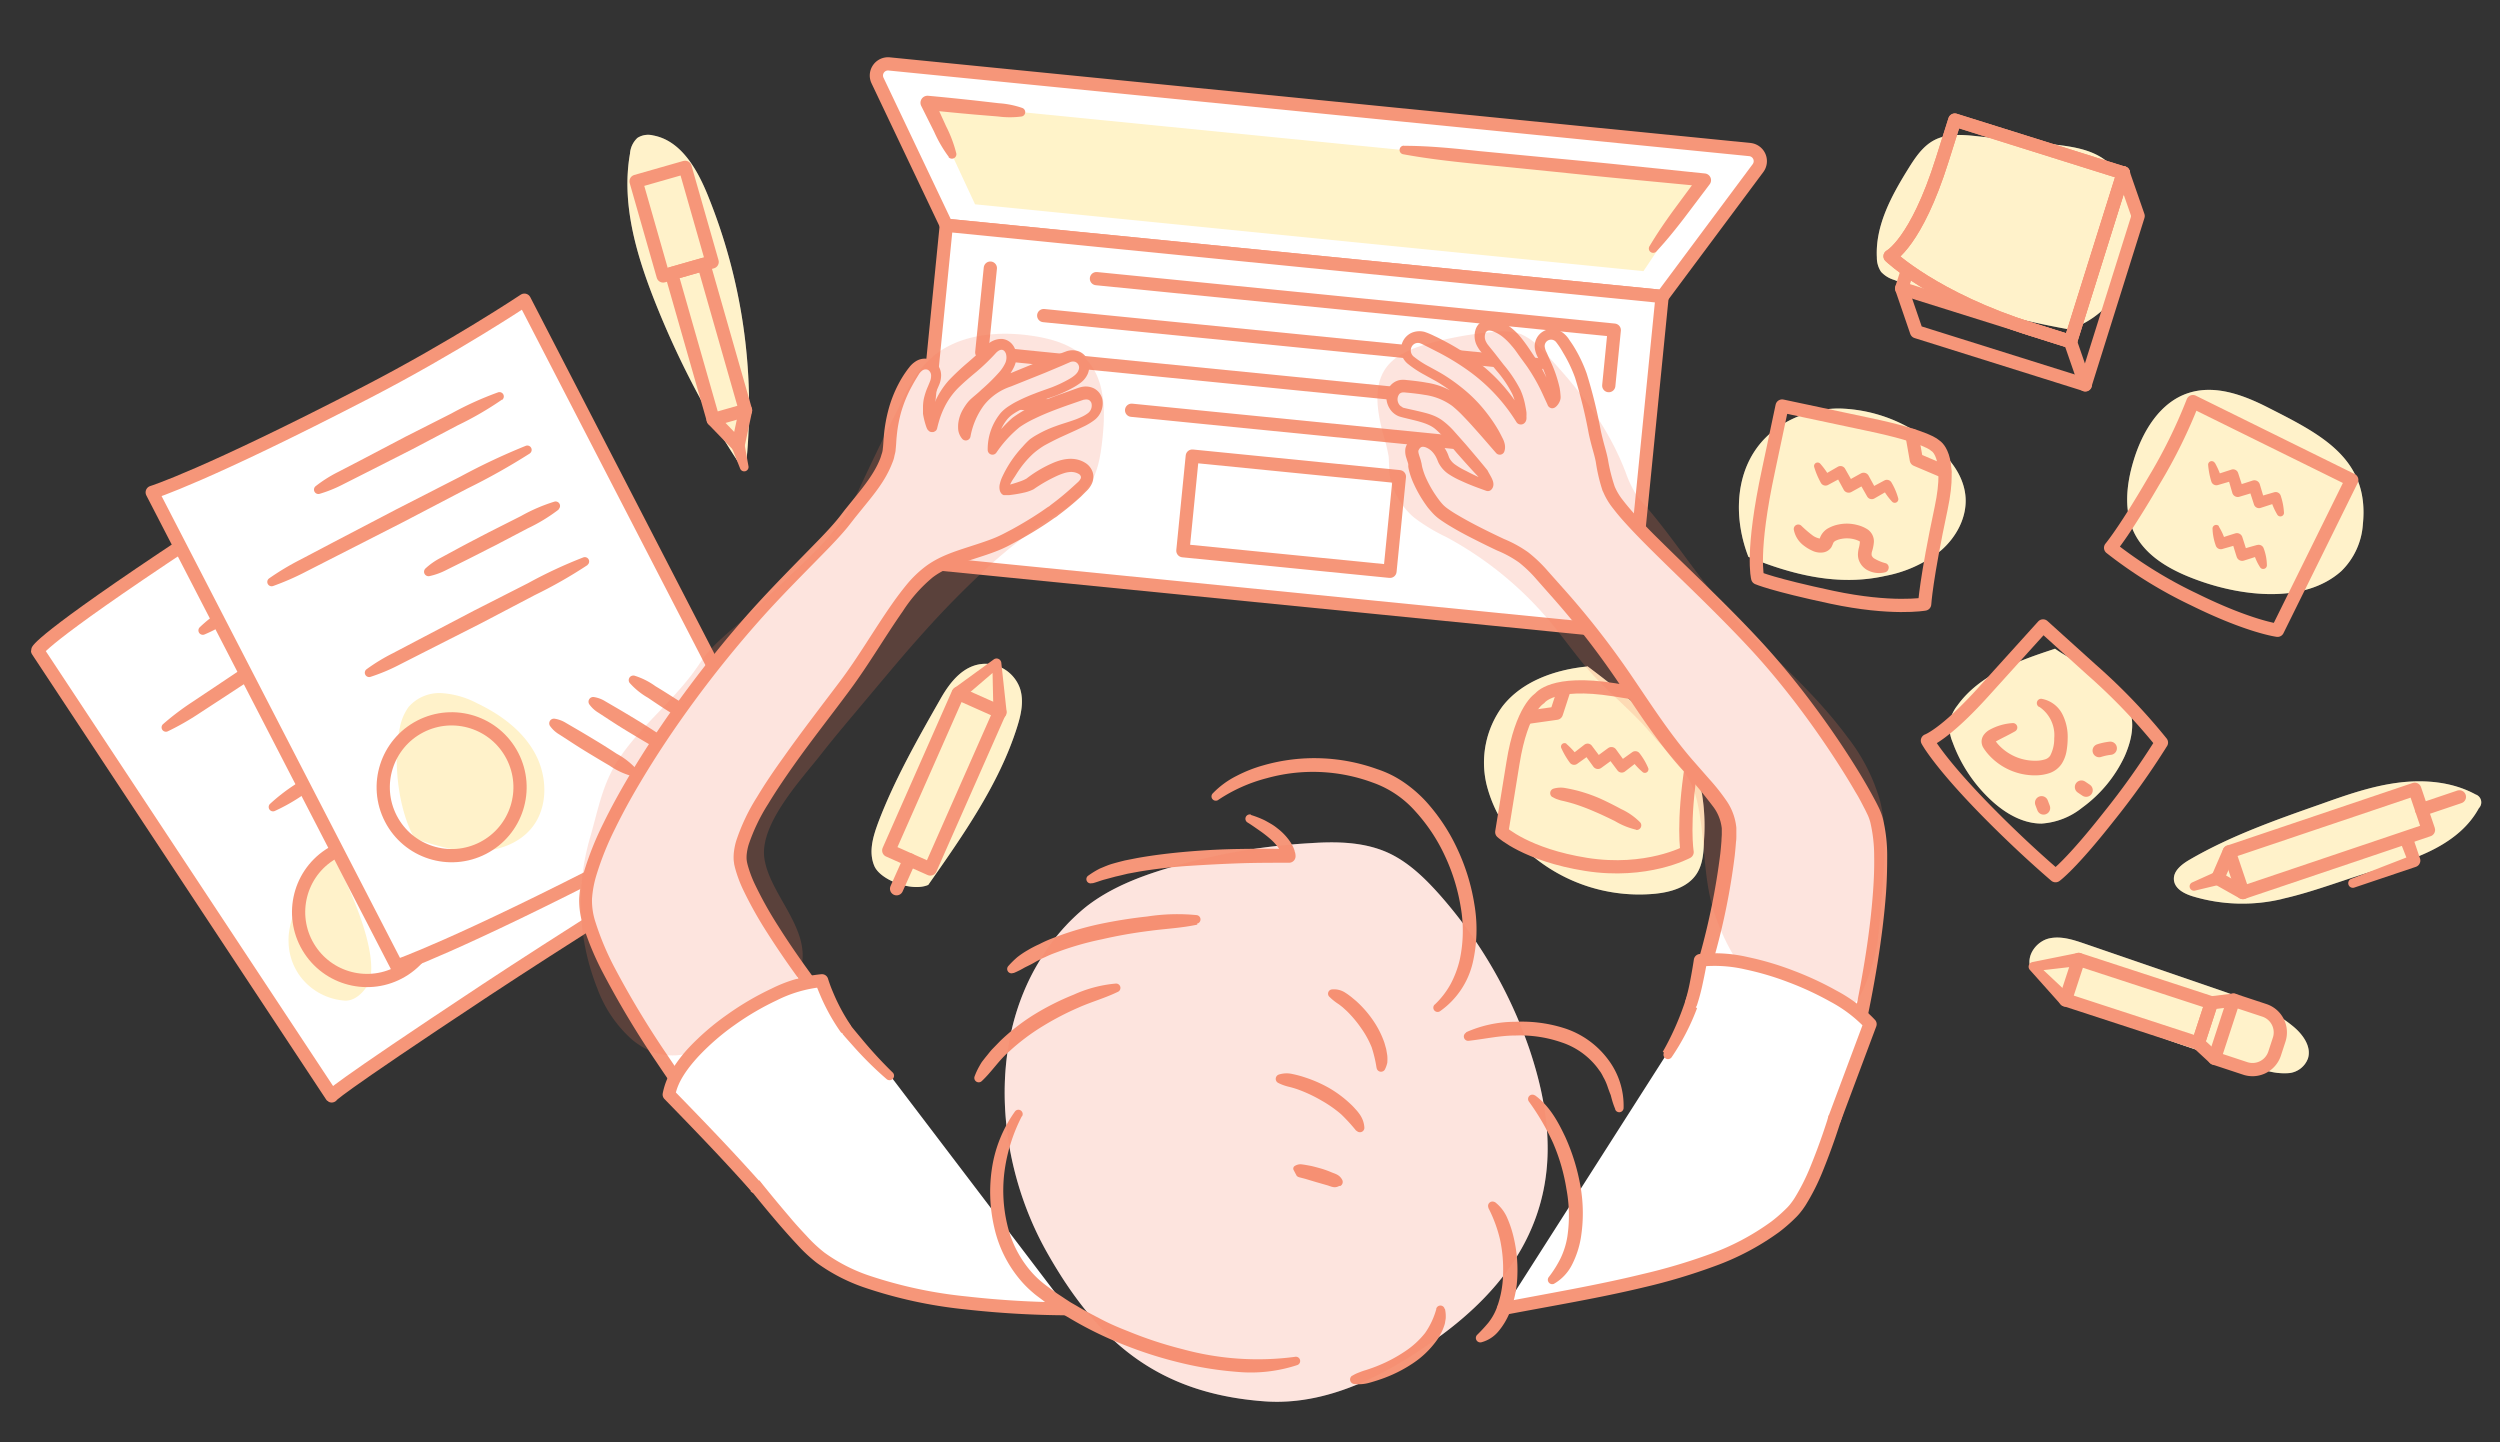 <svg xmlns="http://www.w3.org/2000/svg" viewBox="0 0 472.21 272.38"><rect x="0" y="0" width="472.21" height="272.38" fill="#333333" stroke="none"/><defs><style>.cls-1,.cls-2{fill:#fff;}.cls-2,.cls-6{stroke:#f69679;stroke-linecap:round;stroke-linejoin:round;stroke-width:2.5px;}.cls-3,.cls-7{opacity:0.3;}.cls-4,.cls-7{fill:#ffd54c;}.cls-5{fill:#f69679;}.cls-6{fill:none;}.cls-8{opacity:0.2;}.cls-9{fill:#f47a5c;}</style></defs><title>icons3-illus</title><g id="Layer_1" data-name="Layer 1"><path class="cls-1" d="M238.84,264.69c11.62.85,23-4.74,33.74-12.74,10.92-8.15,18.65-18.51,19.64-32.09.54-7.37-1-14.78-3.36-21.77a86.09,86.09,0,0,0-17-29.16c-2.87-3.22-6.08-6.3-10-8-4.41-1.9-9.39-2-14.19-1.68A117.27,117.27,0,0,0,221,163.85c-5.62,1.66-11.22,3.8-15.84,7.41a37.92,37.92,0,0,0-8.59,9.87c-10.18,16.27-8.24,38.74,1.2,55.45S218.59,263.21,238.84,264.69Z"/><path class="cls-1" d="M391,62.25c9.24-3.51,11.9-10.87,11.63-20.75-.12-4.25-1.57-8.73-5-11.27-2.86-2.14-6.61-2.59-10.16-3l-13.92-1.49c-2.77-.3-5.72-.56-8.19.73-2.18,1.14-3.61,3.3-4.91,5.39-3.18,5.12-6.25,10.74-5.94,16.76a4.77,4.77,0,0,0,.8,2.73,5.51,5.51,0,0,0,2.46,1.52A176.37,176.37,0,0,0,391,62.25"/><path class="cls-1" d="M141,87a106,106,0,0,0-7.4-50.33c-2-4.87-5.07-10.15-10.25-11.09a3.75,3.75,0,0,0-2.95.47A4.44,4.44,0,0,0,119,29c-1.63,9.23,1.07,18.67,4.48,27.4A168.25,168.25,0,0,0,139.8,87.82"/><path class="cls-1" d="M175.34,167.13c6.68-9.51,13.43-19.17,16.77-29.78.76-2.4,1.33-4.95.54-7.34a7,7,0,0,0-6.36-4.63c-4.21-.06-6.88,3.52-8.64,6.62-4.34,7.62-8.69,15.27-11.74,23.29-1,2.7-1.9,5.63-.75,8.3s7.13,4.9,10.18,3.55"/><path class="cls-1" d="M299.8,125.89c-6,.59-12.29,2.75-16,7.52a17.9,17.9,0,0,0-3,14.82,25,25,0,0,0,8.13,13,31.59,31.59,0,0,0,23.61,7.59c3-.29,6.21-1.2,7.88-3.7,1.27-1.89,1.38-4.3,1.45-6.57a37.81,37.81,0,0,0-.38-8.52c-1.79-9-14.3-18.66-21.65-24.19"/><path class="cls-1" d="M383.45,182.58c3.08,6.11,29.08,15.64,44.38,19.56a11.73,11.73,0,0,0,4.56.55,4.28,4.28,0,0,0,3.54-2.75c.72-2.29-1-4.6-2.8-6.08-4.28-3.53-9.54-5.36-14.69-7.13l-24.67-8.48c-2.18-.75-4.48-1.5-6.71-1s-4.23,2.94-3.62,5.29"/><path class="cls-1" d="M431.11,169.77c6.05-1.34,12.42-3.92,18.39-5.61,7.25-2,15.12-4.89,18.72-11.51a1.57,1.57,0,0,0-.62-2.59c-4.4-2.4-9.65-2.86-14.63-2.22s-9.75,2.31-14.48,4c-8.53,3-17.11,6-24.92,10.55-1.48.86-3.12,2.13-2.95,3.83s2,2.62,3.64,3.11a32.49,32.49,0,0,0,16.85.46"/><path class="cls-1" d="M330.24,105.18c8.38,3.45,17.11,5.59,25.94,3.58a23.94,23.94,0,0,0,10.4-4.75c2.92-2.51,4.95-6.26,4.68-10.1-.33-4.6-3.76-8.39-7.51-11.08a28.45,28.45,0,0,0-16.36-5.67c-5.87,0-11.84,2.53-15.38,7.22-4.38,5.81-4.41,14-1.76,20.81"/><path class="cls-1" d="M415.5,109.73c7.93,2.82,19.7,4.42,26.73-1.85A13.63,13.63,0,0,0,446.31,99c1.27-12.39-7.89-16.93-17.87-22-4.65-2.38-10-4.38-15-2.79C408,75.92,404.66,81.49,403,87c-1.37,4.51-1.92,9.59.2,13.8C405.54,105.41,410.6,108,415.5,109.73Z"/><path class="cls-1" d="M388.13,122.51c4.24,3,6.38,2.76,10.15,6.32a14.3,14.3,0,0,1,4,5.3c1,2.85.24,6-1,8.78a25.11,25.11,0,0,1-8,9.65,13.66,13.66,0,0,1-7.67,3c-3.48,0-6.7-1.86-9.28-4.19a28,28,0,0,1-7.5-11.15,8,8,0,0,1-.63-3.49,7.34,7.34,0,0,1,1.49-3.43c4.21-5.89,11.55-8.49,18.43-10.75"/><path class="cls-2" d="M62.65,207s-.57-.37,29.12-20c13.29-8.78,36.9-23.63,36.9-23.63l-55.52-84S51.42,91.87,36,102c-29,19.18-28.9,20.91-28.9,20.91Z"/><g class="cls-3"><path class="cls-4" d="M391,62.25c9.24-3.51,11.9-10.87,11.63-20.75-.12-4.25-1.57-8.73-5-11.27-2.86-2.14-6.61-2.59-10.16-3l-13.92-1.49c-2.77-.3-5.72-.56-8.19.73-2.18,1.14-3.61,3.3-4.91,5.39-3.18,5.12-6.25,10.74-5.94,16.76a4.77,4.77,0,0,0,.8,2.73,5.51,5.51,0,0,0,2.46,1.52A176.37,176.37,0,0,0,391,62.25"/></g><g class="cls-3"><path class="cls-4" d="M63,162c-4.3,3.14-8.77,10.72-8.49,16a11.25,11.25,0,0,0,2.22,6.45,11.53,11.53,0,0,0,8.53,4.56c2.61,0,4.43-3.06,4.63-3.93C71.3,179.27,66,167.35,63,162Z"/></g><path class="cls-5" d="M71,98.45a62.08,62.08,0,0,1-7.83,5.74l-8.05,5.41-8.13,5.29-4.07,2.64a25.16,25.16,0,0,1-4.29,2.31.83.83,0,0,1-.9-1.36,25.15,25.15,0,0,1,3.8-3l4-2.7,8.05-5.4L61.71,102a62.09,62.09,0,0,1,8.35-5,.82.82,0,0,1,.9,1.36Z"/><path class="cls-5" d="M77.27,108a122.62,122.62,0,0,1-11.13,7.92L54.8,123.49,43.37,131l-5.71,3.73a49.45,49.45,0,0,1-5.94,3.39.82.82,0,0,1-.9-1.36,49.47,49.47,0,0,1,5.45-4.13l5.67-3.79,11.35-7.58,11.43-7.46a122.61,122.61,0,0,1,11.65-7.13.82.82,0,0,1,.9,1.36Z"/><line class="cls-6" x1="83.38" y1="117.25" x2="60.45" y2="132.4"/><path class="cls-5" d="M90.33,127.77A87.42,87.42,0,0,1,81,134.51l-9.57,6.41-9.65,6.29-4.83,3.14a35.33,35.33,0,0,1-5,2.81.82.82,0,0,1-.9-1.36,35.33,35.33,0,0,1,4.56-3.54l4.78-3.21,9.57-6.41,9.65-6.29a87.42,87.42,0,0,1,9.87-6,.82.82,0,0,1,.9,1.36Z"/><line class="cls-6" x1="98.57" y1="149.99" x2="114.45" y2="157.93"/><line class="cls-6" x1="103.99" y1="164.85" x2="87.75" y2="157.14"/><circle class="cls-6" cx="69.33" cy="172.27" r="12.92" transform="translate(-83.48 66.76) rotate(-33.45)"/><path class="cls-2" d="M74.95,182.49s11.27-3.84,42.89-20.16c14.15-7.31,27.42-16.14,27.42-16.14L99.05,56.7S85.82,65.52,69.44,74c-30.92,16-40.69,19-40.69,19Z"/><line class="cls-1" x1="94.46" y1="74.76" x2="59.98" y2="92.56"/><path class="cls-5" d="M94.83,75.48a62.09,62.09,0,0,1-8.4,4.87l-8.58,4.52-8.65,4.39-4.33,2.19a25.16,25.16,0,0,1-4.51,1.83.83.83,0,0,1-.75-1.44,25.16,25.16,0,0,1,4.11-2.62L68,87l8.59-4.51,8.65-4.38a62.07,62.07,0,0,1,8.83-4,.82.82,0,0,1,.75,1.44Z"/><line class="cls-1" x1="99.7" y1="84.92" x2="51.2" y2="109.97"/><path class="cls-5" d="M100.08,85.65a122.63,122.63,0,0,1-11.91,6.68L76.08,98.65l-12.16,6.2-6.08,3.1a49.46,49.46,0,0,1-6.26,2.74.82.82,0,0,1-.75-1.44,49.44,49.44,0,0,1,5.86-3.52l6-3.16,12.09-6.32L87,90A122.6,122.6,0,0,1,99.33,84.2a.82.82,0,0,1,.75,1.44Z"/><line class="cls-1" x1="105.17" y1="95.51" x2="80.74" y2="108.12"/><path class="cls-5" d="M105.54,96.23a32.31,32.31,0,0,1-5.88,3.58L93.58,103c-2,1-4.08,2.09-6.13,3.1l-3.08,1.53a12.87,12.87,0,0,1-3.26,1.19.85.85,0,0,1-1-.67.86.86,0,0,1,.25-.77,12.87,12.87,0,0,1,2.85-2l3-1.62c2-1.09,4.05-2.14,6.08-3.2l6.14-3.1a32.31,32.31,0,0,1,6.33-2.72.84.84,0,0,1,.75,1.44Z"/><line class="cls-1" x1="110.58" y1="105.99" x2="69.64" y2="127.12"/><path class="cls-5" d="M111,106.71a87.43,87.43,0,0,1-10,5.7l-10.2,5.35L80.47,123l-5.13,2.61A35.34,35.34,0,0,1,70,127.84a.82.82,0,0,1-.75-1.44,35.34,35.34,0,0,1,4.92-3l5.1-2.68,10.2-5.35,10.27-5.22a87.43,87.43,0,0,1,10.45-4.87.82.82,0,0,1,.75,1.44Z"/><line class="cls-1" x1="119.36" y1="128.29" x2="134.3" y2="137.89"/><path class="cls-5" d="M119.8,127.61a13.67,13.67,0,0,1,4,2c1.27.76,2.52,1.56,3.77,2.35s2.48,1.61,3.71,2.45l1.84,1.24a5.58,5.58,0,0,1,1.63,1.57.89.89,0,0,1-.88,1.37,5.58,5.58,0,0,1-2.11-.83l-1.9-1.16c-1.27-.76-2.51-1.56-3.76-2.35s-2.48-1.62-3.7-2.45a13.67,13.67,0,0,1-3.47-2.81.87.87,0,0,1,.88-1.37Z"/><line class="cls-1" x1="127.02" y1="141.76" x2="111.7" y2="132.36"/><path class="cls-5" d="M126.59,142.45a14,14,0,0,1-4.08-1.94c-1.3-.75-2.58-1.53-3.86-2.3s-2.55-1.58-3.8-2.4L113,134.6a5.71,5.71,0,0,1-1.68-1.55.89.89,0,0,1,.85-1.39,5.71,5.71,0,0,1,2.15.8l1.94,1.13c1.3.75,2.58,1.53,3.86,2.3s2.54,1.58,3.8,2.4a14,14,0,0,1,3.58,2.76.87.87,0,0,1-.85,1.39Z"/><line class="cls-1" x1="119.63" y1="145.86" x2="104.31" y2="136.46"/><path class="cls-5" d="M119.21,146.55a14,14,0,0,1-4.08-1.94c-1.3-.75-2.58-1.53-3.86-2.3s-2.55-1.58-3.8-2.4l-1.89-1.22a5.71,5.71,0,0,1-1.68-1.55.89.89,0,0,1,.85-1.39,5.71,5.71,0,0,1,2.15.8l1.94,1.13c1.3.75,2.58,1.53,3.86,2.3s2.54,1.58,3.8,2.4a14,14,0,0,1,3.58,2.76.87.87,0,0,1-.85,1.39Z"/><g class="cls-3"><path class="cls-4" d="M78.3,158.38c3.74,1.26,7.57,2.44,11.51,2.44s8.06-1.34,10.57-4.38c3.15-3.81,3.08-9.61.75-14s-6.53-7.46-11-9.6a16.71,16.71,0,0,0-6.7-1.92,7.72,7.72,0,0,0-6.25,2.61,9.71,9.71,0,0,0-1.67,4c-1.35,6.09-.3,15.42,2.79,20.84"/></g><circle class="cls-6" cx="85.3" cy="148.7" r="12.92" transform="translate(-58.71 55.71) rotate(-27.31)"/><g class="cls-3"><path class="cls-4" d="M141,87a106,106,0,0,0-7.4-50.33c-2-4.87-5.07-10.15-10.25-11.09a3.75,3.75,0,0,0-2.95.47A4.44,4.44,0,0,0,119,29c-1.63,9.23,1.07,18.67,4.48,27.4A168.25,168.25,0,0,0,139.8,87.82"/></g><g class="cls-3"><path class="cls-4" d="M175.34,167.13c6.68-9.51,13.43-19.17,16.77-29.78.76-2.4,1.33-4.95.54-7.34a7,7,0,0,0-6.36-4.63c-4.21-.06-6.88,3.52-8.64,6.62-4.34,7.62-8.69,15.27-11.74,23.29-1,2.7-1.9,5.63-.75,8.3s7.13,4.9,10.18,3.55"/></g><g class="cls-3"><path class="cls-4" d="M299.8,125.89c-6,.59-12.29,2.75-16,7.52a17.9,17.9,0,0,0-3,14.82,25,25,0,0,0,8.13,13,31.59,31.59,0,0,0,23.61,7.59c3-.29,6.21-1.2,7.88-3.7,1.27-1.89,1.38-4.3,1.45-6.57a37.81,37.81,0,0,0-.38-8.52c-1.79-9-14.3-18.66-21.65-24.19"/></g><g class="cls-3"><path class="cls-4" d="M383.45,182.58c3.08,6.11,29.08,15.64,44.38,19.56a11.73,11.73,0,0,0,4.56.55,4.28,4.28,0,0,0,3.54-2.75c.72-2.29-1-4.6-2.8-6.08-4.28-3.53-9.54-5.36-14.69-7.13l-24.67-8.48c-2.18-.75-4.48-1.5-6.71-1s-4.23,2.94-3.62,5.29"/></g><g class="cls-3"><path class="cls-4" d="M431.11,169.77c6.05-1.34,12.42-3.92,18.39-5.61,7.25-2,15.12-4.89,18.72-11.51a1.57,1.57,0,0,0-.62-2.59c-4.4-2.4-9.65-2.86-14.63-2.22s-9.75,2.31-14.48,4c-8.53,3-17.11,6-24.92,10.55-1.48.86-3.12,2.13-2.95,3.83s2,2.62,3.64,3.11a32.49,32.49,0,0,0,16.85.46"/></g><g class="cls-3"><path class="cls-4" d="M330.24,105.18c8.38,3.45,17.11,5.59,25.94,3.58a23.94,23.94,0,0,0,10.4-4.75c2.92-2.51,4.95-6.26,4.68-10.1-.33-4.6-3.76-8.39-7.51-11.08a28.45,28.45,0,0,0-16.36-5.67c-5.87,0-11.84,2.53-15.38,7.22-4.38,5.81-4.41,14-1.76,20.81"/></g><g class="cls-3"><path class="cls-4" d="M415.5,109.73c7.93,2.82,19.7,4.42,26.73-1.85A13.63,13.63,0,0,0,446.31,99c1.27-12.39-7.89-16.93-17.87-22-4.65-2.38-10-4.38-15-2.79C408,75.92,404.66,81.49,403,87c-1.37,4.51-1.92,9.59.2,13.8C405.54,105.41,410.6,108,415.5,109.73Z"/></g><path class="cls-2" d="M168,12.08,330.52,28.25a2.2,2.2,0,0,1,1.54,3.5L314,56,178.75,42.55l-13-27.34A2.2,2.2,0,0,1,168,12.08Z"/><polygon class="cls-7" points="175.25 19.42 321.94 34.01 310.42 51.22 184.17 38.59 175.25 19.42"/><rect class="cls-2" x="175.26" y="49.12" width="135.87" height="63.8" transform="translate(477.17 185.71) rotate(-174.32)"/><path class="cls-5" d="M265.16,27.54c4.78,0,9.52.49,14.26,1l14.22,1.36c4.74.45,9.48.89,14.22,1.4l14.21,1.47h0a1.28,1.28,0,0,1,.89,2l-4.87,6.45c-1.64,2.13-3.33,4.23-5.18,6.22a.82.82,0,0,1-1.3-1c1.38-2.33,2.91-4.55,4.49-6.73l4.8-6.5.9,2-14.22-1.36c-4.74-.44-9.48-.94-14.21-1.43L279.17,31c-4.74-.48-9.47-1-14.17-1.87a.82.82,0,0,1,.16-1.62Z"/><path class="cls-5" d="M179.21,29.64a24.42,24.42,0,0,1-2.76-4.74L174,20a1.33,1.33,0,0,1,1.31-1.91h0c3,.27,5.95.58,8.92.9l4.45.51a17,17,0,0,1,4.41.89A.84.84,0,0,1,193,22a17,17,0,0,1-4.5,0L184,21.63c-3-.27-6-.55-8.92-.88l1.34-1.91,2.28,5a24.42,24.42,0,0,1,1.93,5.13.84.84,0,0,1-1.47.7Z"/><polyline class="cls-6" points="278.1 75.78 185.44 66.56 187.06 50.64"/><line class="cls-6" x1="290.42" y1="68.88" x2="197.14" y2="59.61"/><polyline class="cls-6" points="207.1 52.63 304.91 62.36 303.87 72.84"/><line class="cls-6" x1="286.63" y1="84.74" x2="213.74" y2="77.49"/><rect class="cls-6" x="224.22" y="88.05" width="39.31" height="17.96" transform="translate(476.95 217.72) rotate(-174.32)"/><line class="cls-6" x1="199.29" y1="76.8" x2="184.6" y2="75.34"/><path class="cls-6" d="M283.66,157.17s4.66,4.31,15.94,6.1c11.44,1.81,19.07-2.33,19.07-2.33s-.93-5.36.88-16.77l1.79-11.27-16.5-2.62c-11.66-1.85-14,1.61-14,1.61s-3.42,1.87-5.07,12.27Z"/><polyline class="cls-6" points="295.48 130.12 293.98 134.72 288.52 135.49"/><path class="cls-6" d="M398.66,103.47a83.61,83.61,0,0,0,15.77,9.76c10.38,5.13,15.76,5.82,15.76,5.82l6.62-13.39,7.4-15-15-7.4-15-7.4a97.75,97.75,0,0,1-7.4,15C401.32,100.32,398.66,103.47,398.66,103.47Z"/><path class="cls-6" d="M359.2,54.49,362,62.66l15.93,5,15.93,5,5-15.93,5-15.93-2.84-8.17"/><path class="cls-6" d="M360.19,51.36l-1,3.12,15.93,5,15.93,5,5-15.93,5-15.93"/><path class="cls-6" d="M357,48.4s8.31,8,26.89,13.87l7.2,2.27,5-15.93,5-15.93-15.93-5-15.93-5-2.38,7.52C361.93,45.84,357,48.4,357,48.4Z"/><path class="cls-5" d="M295.85,140.49a14.79,14.79,0,0,1,2.21,2.4l-1.4-.21,2.58-2a1,1,0,0,1,1.45.2h0v0l1.95,2.59-1.51-.23c.87-.65,1.73-1.29,2.61-1.93h0a1.07,1.07,0,0,1,1.5.24l1.91,2.63-1.48-.22,2.64-1.89,0,0a1,1,0,0,1,1.39.23,12.13,12.13,0,0,1,1.64,2.82.68.68,0,0,1-1,.77,12.13,12.13,0,0,1-2.21-2.4l1.41.21-2.58,2a1,1,0,0,1-1.46-.2h0v0l-1.95-2.6,1.51.23c-.86.65-1.74,1.29-2.61,1.92h0a1.07,1.07,0,0,1-1.49-.24h0l-1.9-2.63,1.47.22-2.64,1.89,0,0a1,1,0,0,1-1.37-.23h0a14.79,14.79,0,0,1-1.64-2.82.67.67,0,0,1,1-.77Z"/><path class="cls-5" d="M418.33,87.37a14.79,14.79,0,0,1,1.29,3l-1.25-.66,3.09-1a1,1,0,0,1,1.3.67h0v0l1,3.09-1.35-.71c1-.33,2.06-.65,3.1-1h0a1.07,1.07,0,0,1,1.33.72l.93,3.11-1.32-.7,3.11-.91h0a1,1,0,0,1,1.24.68,12.13,12.13,0,0,1,.61,3.21.68.68,0,0,1-1.24.38,12.13,12.13,0,0,1-1.3-3l1.26.67-3.09,1a1,1,0,0,1-1.31-.67h0v0l-1-3.09,1.35.72c-1,.33-2.07.64-3.1.95h0a1.07,1.07,0,0,1-1.33-.72h0L420.75,90l1.31.7-3.11.91h0A1,1,0,0,1,417.7,91h0a14.79,14.79,0,0,1-.62-3.2.67.67,0,0,1,1.24-.38Z"/><path class="cls-5" d="M419.08,99.43a10.38,10.38,0,0,1,1.31,3l-1.28-.68c1-.34,2.05-.68,3.09-1a1.07,1.07,0,0,1,1.34.7h0c.33,1,.65,2.06,1,3.1l-1.35-.71c1-.31,2.08-.61,3.12-.9l.06,0a1,1,0,0,1,1.22.68v0a9.32,9.32,0,0,1,.59,3.21.7.7,0,0,1-1.24.38,9.32,9.32,0,0,1-1.31-3l1.28.68c-1,.34-2.05.68-3.09,1a1.08,1.08,0,0,1-1.34-.7v0c-.33-1-.64-2.06-.95-3.1l1.34.71c-1,.31-2.08.6-3.12.9h0a1,1,0,0,1-1.24-.69h0a10.38,10.38,0,0,1-.6-3.21.69.69,0,0,1,1.24-.38Z"/><path class="cls-6" d="M332,109.18s2.82,1.25,14,3.63c11.33,2.41,17.54,1.29,17.54,1.29s.25-4.67,3.11-18.09c2.19-10.3-1.14-11.85-1.14-11.85s-1.23-1.62-12.56-4l-16.34-3.47-2.54,12C330.67,104.42,332,109.18,332,109.18Z"/><polyline class="cls-6" points="367.34 89.11 361.96 86.83 361.15 82.23"/><path class="cls-5" d="M343.77,87.53a14.79,14.79,0,0,1,1.89,2.66l-1.36-.39,2.81-1.62a1,1,0,0,1,1.41.38h0v0l1.6,2.82L348.67,91c.94-.53,1.88-1.06,2.83-1.58h0a1.07,1.07,0,0,1,1.45.43l1.56,2.85-1.44-.41,2.86-1.54h0a1,1,0,0,1,1.35.4,12.14,12.14,0,0,1,1.27,3,.68.68,0,0,1-1.14.63,12.14,12.14,0,0,1-1.89-2.66l1.37.39-2.81,1.62a1,1,0,0,1-1.42-.38h0v0l-1.6-2.82,1.47.42c-.94.54-1.89,1.06-2.83,1.58h0a1.07,1.07,0,0,1-1.45-.42h0l-1.55-2.85,1.43.41-2.86,1.54,0,0a1,1,0,0,1-1.33-.4h0a14.79,14.79,0,0,1-1.27-3,.67.67,0,0,1,1.14-.63Z"/><path class="cls-5" d="M309,156.71a14.08,14.08,0,0,1-4-1.64c-1.28-.62-2.55-1.24-3.84-1.78a39.21,39.21,0,0,0-3.9-1.47q-1-.3-2-.53a6.44,6.44,0,0,1-1-.28,3.88,3.88,0,0,1-1-.46l-.06,0a.89.89,0,0,1,.21-1.58,4.81,4.81,0,0,1,2.31-.11q1.12.2,2.23.48a30.18,30.18,0,0,1,4.26,1.48q2,.91,4,2a12.21,12.21,0,0,1,3.6,2.52.87.87,0,0,1-.79,1.42Z"/><rect class="cls-6" x="130.65" y="50.26" width="6.35" height="28.69" transform="translate(280.25 89.93) rotate(164.05)"/><rect class="cls-6" x="122.51" y="32.58" width="9.63" height="18.59" transform="translate(261.26 47.14) rotate(164.05)"/><polyline class="cls-6" points="140.82 77.52 139.41 84.14 134.71 79.27"/><path class="cls-5" d="M140.61,83.8l.77,4.3a.82.82,0,0,1-1.56.45l-1.61-4.06a1.26,1.26,0,0,1,2.33-.93A1.33,1.33,0,0,1,140.61,83.8Z"/><rect class="cls-6" x="399.91" y="175.95" width="8.03" height="26.38" transform="translate(98.7 514.36) rotate(-71.91)"/><path class="cls-5" d="M389.24,189.73l-5.84-6.54a.9.9,0,0,1,.07-1.26.91.91,0,0,1,.42-.21l8.54-1.72a1.25,1.25,0,0,1,.49,2.45l-.11,0-8.66,1,.49-1.47,6.38,6a1.25,1.25,0,0,1-1.72,1.82Z"/><path class="cls-6" d="M430.5,196.37l-.86,2.63a4.39,4.39,0,0,1-5.54,2.81l-5.81-1.92-3.07-2.84,2.49-7.63,4.16-.51,5.81,1.92A4.39,4.39,0,0,1,430.5,196.37Z"/><line class="cls-6" x1="418.29" y1="199.89" x2="421.88" y2="188.91"/><rect class="cls-6" x="435.82" y="140.34" width="8.11" height="36.99" transform="translate(429.97 626.4) rotate(-108.64)"/><polyline class="cls-6" points="423.64 168.59 418.88 165.91 421.05 160.9"/><path class="cls-5" d="M419.28,167.1l-4.72,1.13a.82.82,0,0,1-.52-1.54l4.44-2a1.26,1.26,0,0,1,1,2.3Z"/><line class="cls-6" x1="457.4" y1="152.92" x2="464.54" y2="150.51"/><path class="cls-5" d="M455.7,158l1.4,4.15a1.25,1.25,0,0,1-.78,1.58l-11.6,3.91a.87.87,0,0,1-.6-1.64h0l11.43-4.43-.66,1.33-1.59-4.08a1.25,1.25,0,0,1,2.33-.91l0,.05Z"/><polygon class="cls-6" points="188.83 134.46 180.98 130.96 167.87 160.64 175.72 164.14 188.83 134.46"/><path class="cls-5" d="M180.21,130l7.5-5.45a.89.89,0,0,1,1.25.2.9.9,0,0,1,.17.43l1,9.23a1.25,1.25,0,1,1-2.49.26s0-.07,0-.1l-.2-9.27,1.42.63-7,6a1.25,1.25,0,1,1-1.63-1.9Z"/><line class="cls-6" x1="171.8" y1="162.39" x2="169.35" y2="167.87"/><path class="cls-1" d="M314.77,199.16c6.43-9.63,11.53-32.44,11.74-42.1.12-5.52-5.77-9.19-12.5-18.37-7-9.61-9.09-14.79-22-29.16-2.38-2.65-4-4.5-7.23-6-2.57-1.17-11.21-5.26-13.21-7.35-1.62-1.7-4-5.68-4.4-8.38-.12-.9-.88-2.23-.58-3,1.19-3.15,4.86-1.27,5.91,1.86.63,1.89,3.42,3,4.31,3.44,1.29.66,4.15,1.75,4.15,1.75.5-.49-.52-1.62-1-2.46l-5.63-6.48a13,13,0,0,0-3.58-3.3c-1.57-.83-4.34-1.29-6-1.74-2.56-.68-2.66-5.24.73-4.89,3.74.38,7.4.76,10.24,3.49a103.72,103.72,0,0,1,7.53,8.58v0a2.22,2.22,0,0,0-.26-1.72,27,27,0,0,0-10.53-11.58c-2-1.29-3.89-2-5.94-3.67A2.47,2.47,0,0,1,269.33,64c7.91,3.74,13.58,7.81,18,15.29.26.09.24-.89.12-1.62a12.78,12.78,0,0,0-2.69-6.44c-1.32-1.82-2.92-3.62-4.36-5.46-1.83-2.34-.56-5.39,2.53-4,2.79,1.25,4.28,3.85,6,6.24a37.37,37.37,0,0,1,4.06,7.69,4.84,4.84,0,0,1,.25.62,1.5,1.5,0,0,0,.71-1.29c-.12-2.89-1.36-5.23-2.75-8.4-1.21-2.76,2.22-4.86,4.15-2.08,4.91,7,4.58,12.69,6.92,20.81.72,2.52.88,5.25,1.67,7.07,1.78,5.07,15.53,16.44,27.2,28.94,11.25,12.06,20.13,26.41,22.81,32.06,5.44,11.48-6.75,66.62-15.35,75.51-10.91,11.26-34.29,14.42-54.52,18.31"/><path class="cls-5" d="M314.06,198.69a52.55,52.55,0,0,0,4-8.84c1.1-3.08,2.11-6.2,3-9.37a131.25,131.25,0,0,0,3.88-19.26c.09-.81.16-1.62.22-2.42,0-.4.05-.8.06-1.2l0-.59c0-.17,0-.34,0-.51a8.24,8.24,0,0,0-1.53-4,94.69,94.69,0,0,0-6.27-7.48c-4.45-5-8.1-10.73-11.77-16.18a154.9,154.9,0,0,0-12.05-15.59l-3.28-3.71a24.15,24.15,0,0,0-3.39-3.29,20.51,20.51,0,0,0-4.13-2.26c-1.51-.71-3-1.45-4.5-2.21s-3-1.56-4.43-2.43a25.35,25.35,0,0,1-2.18-1.44,8.86,8.86,0,0,1-1.09-1c-.32-.35-.61-.69-.87-1a24.13,24.13,0,0,1-2.68-4.5,14.69,14.69,0,0,1-.91-2.55,7,7,0,0,1-.14-.71l0-.27c0-.06,0-.13,0-.21-.08-.32-.23-.71-.36-1.16a3.81,3.81,0,0,1-.18-1.8,3.23,3.23,0,0,1,.09-.33l.08-.2a3.42,3.42,0,0,1,.18-.37,3.92,3.92,0,0,1,.5-.73,3.14,3.14,0,0,1,1.67-1,3.52,3.52,0,0,1,1.85.1,5.66,5.66,0,0,1,2.54,1.78,7.06,7.06,0,0,1,.83,1.23,6.22,6.22,0,0,1,.31.67l.21.57a3.5,3.5,0,0,0,1.22,1.38,13.36,13.36,0,0,0,2,1.15c1.44.78,2.92,1.41,4.44,2.05h0l-1,.2a.48.48,0,0,0-.17.29c0,.06,0,.05,0,0a3.62,3.62,0,0,0-.25-.41c-.23-.34-.53-.69-.82-1.19l.14.2c-1.43-1.5-2.8-3.05-4.17-4.6l-2-2.37a14.51,14.51,0,0,0-2-2.09c-1.3-1.1-3.39-1.51-5.38-2l-.77-.19-.4-.11a3.4,3.4,0,0,1-.51-.18,3.6,3.6,0,0,1-1.57-1.4,4,4,0,0,1-.61-2,3.4,3.4,0,0,1,.62-2.16,3.12,3.12,0,0,1,2-1.23,4.39,4.39,0,0,1,1.08,0l.79.08c1,.11,2.1.24,3.16.44a13.51,13.51,0,0,1,6.17,2.61A24.52,24.52,0,0,1,278,77.21c.72.78,1.4,1.57,2.08,2.38,1.33,1.62,2.59,3.27,3.86,4.88h0l-1.56.29a.75.75,0,0,0,0-.42,2.48,2.48,0,0,0-.21-.6c-.25-.49-.5-1-.77-1.51a26.12,26.12,0,0,0-1.81-2.86,25.47,25.47,0,0,0-4.71-4.86,32.15,32.15,0,0,0-2.79-2c-.95-.61-2-1.12-3-1.7a19.63,19.63,0,0,1-3.06-2A3.62,3.62,0,0,1,264.75,67a3.58,3.58,0,0,1,.17-2.39,3.4,3.4,0,0,1,1.74-1.76,3.78,3.78,0,0,1,2.46-.15,14.35,14.35,0,0,1,1.8.76c.54.24,1.07.52,1.6.79A48.21,48.21,0,0,1,278.63,68a32.49,32.49,0,0,1,9.44,10.82h0l-.47-.39a.82.82,0,0,0-.79.13.74.74,0,0,0-.21.26c0,.1,0,.08,0,.07a1.52,1.52,0,0,0,0-.2,5,5,0,0,0,0-.58c0-.37-.13-.86-.21-1.27a11.29,11.29,0,0,0-.75-2.44A21.19,21.19,0,0,0,282.66,70l-1.75-2.12L280,66.79l-.44-.56a6.2,6.2,0,0,1-.46-.7,4,4,0,0,1-.3-3.52,2.81,2.81,0,0,1,1.51-1.49,3.55,3.55,0,0,1,2-.16,7.43,7.43,0,0,1,2.92,1.4,11.36,11.36,0,0,1,2.16,2.13c.61.77,1.16,1.54,1.67,2.31l.76,1.14c.27.4.53.8.78,1.21a36.43,36.43,0,0,1,2.52,5.08l.52,1.3.25.62A4.39,4.39,0,0,1,294,76l0,.06a1,1,0,0,0-.82-.65.8.8,0,0,0-.32,0c-.2.08-.16.08-.18.09l0,0a.91.91,0,0,0,.19-.29.48.48,0,0,0,0-.12.64.64,0,0,0,0-.17,10.35,10.35,0,0,0-.14-1.26,20.74,20.74,0,0,0-1.74-5l-.57-1.26a5.09,5.09,0,0,1-.51-1.56,3.25,3.25,0,0,1,1.63-3.28,3.21,3.21,0,0,1,1.95-.4,3.6,3.6,0,0,1,1.8.76,4.89,4.89,0,0,1,1.12,1.26c.27.4.55.78.8,1.19a27.14,27.14,0,0,1,2.49,5.18,93.42,93.42,0,0,1,2.67,10.84q.3,1.33.65,2.63c.23.83.51,1.81.69,2.74A32.25,32.25,0,0,0,305,91.92l0,0v0a11,11,0,0,0,1.54,2.56c.65.85,1.36,1.69,2.1,2.51,1.48,1.64,3,3.24,4.63,4.82,3.18,3.16,6.44,6.27,9.65,9.43s6.41,6.36,9.49,9.69,6,6.83,8.75,10.43,5.38,7.3,7.84,11.11c1.23,1.9,2.43,3.83,3.57,5.81.57,1,1.13,2,1.66,3,.27.51.52,1,.78,1.56a11.31,11.31,0,0,1,.64,1.79,30.23,30.23,0,0,1,.81,7c0,2.3-.05,4.59-.21,6.86-.33,4.54-.91,9-1.63,13.51a226.38,226.38,0,0,1-5.95,26.49,123.87,123.87,0,0,1-4.45,12.9,41.19,41.19,0,0,1-3.15,6.22,15.73,15.73,0,0,1-1.07,1.48c-.19.24-.42.49-.63.71l-.63.62a30.35,30.35,0,0,1-2.68,2.29,49,49,0,0,1-12.22,6.46,111.14,111.14,0,0,1-13.07,3.92c-8.82,2.13-17.72,3.58-26.54,5.27a1.21,1.21,0,0,1-.46-2.38c8.86-1.71,17.73-3.19,26.41-5.31A108.69,108.69,0,0,0,323,236.87a46.57,46.57,0,0,0,11.57-6.13,27.79,27.79,0,0,0,2.45-2.1l.57-.56c.18-.19.33-.35.49-.55a13.23,13.23,0,0,0,.9-1.25,39.65,39.65,0,0,0,2.94-5.82,121.44,121.44,0,0,0,4.36-12.62,223.89,223.89,0,0,0,5.9-26.18c.72-4.41,1.29-8.85,1.61-13.29.16-2.22.25-4.44.21-6.63a28,28,0,0,0-.72-6.39,8.86,8.86,0,0,0-.49-1.39c-.24-.48-.47-1-.73-1.46-.51-1-1-1.95-1.6-2.91-1.11-1.93-2.29-3.82-3.5-5.7q-3.64-5.63-7.72-11c-2.72-3.55-5.57-7-8.59-10.26s-6.2-6.46-9.4-9.61-6.46-6.26-9.66-9.45c-1.6-1.6-3.19-3.22-4.72-4.92-.77-.85-1.51-1.73-2.23-2.67a13.12,13.12,0,0,1-1.89-3.22l0,.08a32.26,32.26,0,0,1-1.33-5.6c-.17-.88-.4-1.66-.66-2.6s-.47-1.81-.67-2.72a92.44,92.44,0,0,0-2.58-10.56,26.15,26.15,0,0,0-2.27-4.75,15.3,15.3,0,0,0-1.32-2,1.21,1.21,0,0,0-2.13,1,3.4,3.4,0,0,0,.36,1l.55,1.26a24.63,24.63,0,0,1,1.89,5.4,12.16,12.16,0,0,1,.17,1.48,2.2,2.2,0,0,1,0,.52,2.29,2.29,0,0,1-.15.54,2.86,2.86,0,0,1-.56.86,2,2,0,0,1-.23.21,1.09,1.09,0,0,1-.32.18,1,1,0,0,1-.36.06,1,1,0,0,1-.84-.68v0a1.51,1.51,0,0,0-.09-.21l-.3-.65-.57-1.24a34.66,34.66,0,0,0-2.61-4.67c-.24-.37-.5-.73-.76-1.08l-.82-1.12c-.54-.74-1-1.47-1.6-2.13a12,12,0,0,0-1.75-1.74,6.74,6.74,0,0,0-2-1.09c-.62-.15-.94-.08-1.18.31a2,2,0,0,0,.1,1.79,2.78,2.78,0,0,0,.28.46l.41.52.86,1.06L284,68.87a25,25,0,0,1,3.18,4.76,13.09,13.09,0,0,1,.89,2.81c.09.49.18.9.25,1.44a6.72,6.72,0,0,1,0,.8,3.19,3.19,0,0,1,0,.48,1.49,1.49,0,0,1-.12.4,1.11,1.11,0,0,1-.31.4,1,1,0,0,1-1,.15.91.91,0,0,1-.45-.37l0,0h0a33.89,33.89,0,0,0-9.25-9.84,45.84,45.84,0,0,0-5.86-3.53l-1.54-.79c-.5-.24-1.1-.57-1.4-.68a1.32,1.32,0,0,0-1.72.55,1.52,1.52,0,0,0,.48,2A17.83,17.83,0,0,0,270,69.28c1,.56,2.07,1.11,3.09,1.77A34,34,0,0,1,276,73.14a27.6,27.6,0,0,1,5.05,5.17,27.92,27.92,0,0,1,2,3c.3.53.56,1.06.84,1.61a4.22,4.22,0,0,1,.35,1.06,2.61,2.61,0,0,1-.1,1.31h0a.91.91,0,0,1-1.17.54.92.92,0,0,1-.38-.26h0c-1.37-1.57-2.71-3.14-4.08-4.66-.68-.77-1.37-1.52-2.07-2.24a22.81,22.81,0,0,0-2.14-2,11.52,11.52,0,0,0-5.18-2.08c-1-.17-2-.29-3-.39l-.75-.07a2,2,0,0,0-.47,0,1,1,0,0,0-.58.28,1.66,1.66,0,0,0-.18,1.74,1.35,1.35,0,0,0,.65.69L265,77l.36.09.74.17c1,.22,2,.44,3.08.72a13.43,13.43,0,0,1,1.6.52,7.76,7.76,0,0,1,1.57.85,14.5,14.5,0,0,1,2.45,2.27l2.06,2.32c1.34,1.58,2.69,3.15,4,4.77l.06.07a.77.77,0,0,1,.08.13c.15.31.4.72.64,1.17a4.6,4.6,0,0,1,.36.84,1.91,1.91,0,0,1,.08.69,1.42,1.42,0,0,1-.44.92l0,0a.9.9,0,0,1-.93.17h0c-1.56-.56-3.17-1.14-4.69-1.86a15.41,15.41,0,0,1-2.35-1.26,5.64,5.64,0,0,1-2-2.27l-.24-.59c-.07-.15-.14-.3-.22-.45a4.76,4.76,0,0,0-.57-.82,3.38,3.38,0,0,0-1.47-1c-.52-.13-.75-.05-1,.23a1.54,1.54,0,0,0-.19.3,1.31,1.31,0,0,0-.08.19l0,.09a0,0,0,0,0,0,0,2.58,2.58,0,0,0,.13.65c.1.35.25.73.38,1.21,0,.12.07.25.09.39l.06.34a4.71,4.71,0,0,0,.11.51,12.34,12.34,0,0,0,.77,2.12,21.75,21.75,0,0,0,2.41,4c.23.31.48.6.72.86a6.48,6.48,0,0,0,.78.67,23.09,23.09,0,0,0,2,1.29c1.38.82,2.83,1.6,4.29,2.34s2.94,1.46,4.43,2.16a23.11,23.11,0,0,1,4.57,2.51,26.49,26.49,0,0,1,3.76,3.6l3.32,3.73a157.55,157.55,0,0,1,12.3,15.79c3.75,5.5,7.26,11,11.57,16l3.27,3.73a38.8,38.8,0,0,1,3.18,4,10.77,10.77,0,0,1,1.93,5.22c0,.24,0,.48,0,.73l0,.65c0,.43,0,.85-.07,1.28-.06.85-.14,1.69-.23,2.53a127.45,127.45,0,0,1-4,19.65,94.06,94.06,0,0,1-3.24,9.51,43.74,43.74,0,0,1-4.71,9,.85.85,0,0,1-1.42-.92Z"/><path class="cls-1" d="M201.65,247.23c-20.55-.16-39.68-3.14-48-10.82s-43-52.13-43-66.17c0-10.74,15.84-35.63,31.34-53.18,8.15-9.22,14.84-15,18.1-19.37,2.78-3.76,7.77-8.48,8-13.68a25.08,25.08,0,0,1,4.56-13.94c1.93-2.77,5.21-.87,3.92,2.28-.87,2.12-1.36,2.88-1.28,5.25,0,.81.78,3.75.92,3a15.93,15.93,0,0,1,4.62-8.77c2.09-2,4.39-3.73,6.36-5.82,2.34-2.48,5-.05,3.52,3-.93,2-3.44,4.08-5.27,5.74a14.68,14.68,0,0,0-2,1.9,6.22,6.22,0,0,0-1.47,4.58,2.73,2.73,0,0,0,.51,1,14.58,14.58,0,0,1,2.92-6.87,12.27,12.27,0,0,1,5.39-3.61c3.62-1.5,7.26-3,10.89-4.41,2.57-1,4.34,1.93,2.22,3.92a18.46,18.46,0,0,1-5.49,2.86,33.65,33.65,0,0,0-7.51,3.33c-2.37,1.58-3.34,4.54-3.39,7.4a19.75,19.75,0,0,1,5.26-5.7c3.42-2.13,7.61-3.53,11.38-4.85,3.22-1.12,4.51,2.87,1.49,4.69a37.25,37.25,0,0,1-5.15,2.24,29.08,29.08,0,0,0-4.4,2.14,16.52,16.52,0,0,0-5.28,6c-.06.12-1.57,2.39-1,3.14a14.52,14.52,0,0,0,4.75-1.2,22,22,0,0,1,6.12-3.27c3.4-1,6.19,1.37,3.74,3.74a51.8,51.8,0,0,1-5.21,4.42,3,3,0,0,1-.42.34l-.29.17a70.67,70.67,0,0,1-8.44,5.11c-4.69,2.46-11.3,3.11-15.32,6.71-4.48,3.53-10.2,14.43-15.67,21.6-10.67,14-20.33,26.73-19.16,32.8,1.78,9.18,20.56,33.54,28.2,40.19"/><path class="cls-5" d="M201.64,248.44a180.2,180.2,0,0,1-19.41-1.13,86.34,86.34,0,0,1-19.11-4.17,33.93,33.93,0,0,1-8.85-4.61,29,29,0,0,1-3.67-3.42c-1.12-1.19-2.2-2.41-3.26-3.63-4.23-4.91-8.23-10-12.13-15.13s-7.66-10.41-11.25-15.79a173.83,173.83,0,0,1-10-16.67,54.53,54.53,0,0,1-3.82-9.1,15.35,15.35,0,0,1-.74-5.14,22.17,22.17,0,0,1,.91-5,58.33,58.33,0,0,1,3.66-9.15c1.43-2.93,3-5.78,4.65-8.58,3.31-5.58,6.93-11,10.76-16.18s7.9-10.27,12.21-15.1,8.92-9.41,13.38-14c1.1-1.15,2.19-2.31,3.18-3.51.5-.6.94-1.2,1.47-1.88l1.54-1.9c2-2.47,4-4.94,5.08-7.69.14-.34.22-.69.33-1s.17-.69.19-1c.09-.63.1-1.56.19-2.37a28.87,28.87,0,0,1,.89-5,23.27,23.27,0,0,1,1.85-4.72,20,20,0,0,1,1.3-2.17c.24-.35.47-.67.74-1a4.66,4.66,0,0,1,1.15-1.09,3.18,3.18,0,0,1,3.41-.14,3.23,3.23,0,0,1,1.46,3,4.56,4.56,0,0,1-.34,1.47l-.49,1.14a8.9,8.9,0,0,0-.7,2.09,7.35,7.35,0,0,0-.09,1.07c0,.19,0,.37,0,.56v.24l0,.24a13.45,13.45,0,0,0,.54,2.16l.06.14-.06-.08c-.07,0-.05-.32-.84-.24-.59.24-.54.48-.59.52a.24.24,0,1,1,0,0l.12-.62q.13-.62.29-1.23a18.49,18.49,0,0,1,.82-2.41,15.63,15.63,0,0,1,2.74-4.37,46.92,46.92,0,0,1,3.61-3.39c1.21-1.05,2.38-2.08,3.49-3.18a3.86,3.86,0,0,1,3-1.26,2.83,2.83,0,0,1,1.69.8,3.3,3.3,0,0,1,.85,1.5,4.48,4.48,0,0,1-.32,3,9.61,9.61,0,0,1-1.47,2.23,37.32,37.32,0,0,1-3.54,3.46l-1.81,1.59a5,5,0,0,0-.7.76,9.44,9.44,0,0,0-.6.92,5.09,5.09,0,0,0-.66,1.93,4.24,4.24,0,0,0,0,1,1.94,1.94,0,0,0,.33.63h0l-1.61.41a15.33,15.33,0,0,1,2.56-6.87,10.84,10.84,0,0,1,2.69-2.73A17.21,17.21,0,0,1,190,70.85l6.43-2.64L199.69,67l1.67-.62a3.5,3.5,0,0,1,2.44,0,3.09,3.09,0,0,1,1.73,1.81,3.31,3.31,0,0,1-.06,2.4,4.22,4.22,0,0,1-1.36,1.71,12.36,12.36,0,0,1-1.58,1,25.39,25.39,0,0,1-3.27,1.49c-1.14.41-2.19.75-3.26,1.17a31.16,31.16,0,0,0-3.09,1.35c-.49.25-1,.53-1.43.82a5.84,5.84,0,0,0-1.17,1,8.74,8.74,0,0,0-2,5.83h0l-1.65-.53a22.66,22.66,0,0,1,4.58-5.51,21.61,21.61,0,0,1,3.1-1.9c1-.55,2.12-1,3.2-1.48s2.17-.86,3.25-1.25l1.63-.58.81-.29.4-.14a5.55,5.55,0,0,1,.54-.16,3.57,3.57,0,0,1,2.48.25,3.09,3.09,0,0,1,1.57,2.08,4,4,0,0,1-1.65,4,11.46,11.46,0,0,1-1.64,1l-1.61.77-3.12,1.42q-1.51.72-2.93,1.5A14.22,14.22,0,0,0,196,85a11.53,11.53,0,0,0-1.18,1,18.43,18.43,0,0,0-2.09,2.43c-.32.44-.62.9-.9,1.36l-.11.17c-.08.14-.1.15-.14.21l-.22.33c-.14.22-.28.44-.39.67a5.83,5.83,0,0,0-.3.64c-.08.18-.09.39-.11.31a.42.42,0,0,0-.07-.1.83.83,0,0,0-.4-.29l-.09,0h-.08s0,0,0,0l.33-.07.78-.2c.53-.15,1.06-.32,1.57-.5a7.9,7.9,0,0,0,1.31-.57l-.09.06a23.11,23.11,0,0,1,4.87-2.92c1.65-.74,4.16-1.48,6.37-.06a3.3,3.3,0,0,1,1.31,1.66,3,3,0,0,1-.12,2.19,4.61,4.61,0,0,1-1.07,1.47l-1,1a53.22,53.22,0,0,1-4.28,3.53l.11-.1a4.1,4.1,0,0,1-.61.48,4.14,4.14,0,0,0-.45.29l-.91.63q-.94.64-1.9,1.24c-1.28.81-2.58,1.56-3.9,2.29-.67.36-1.3.71-2,1.06a22.89,22.89,0,0,1-2.14.94c-1.43.56-2.87,1-4.27,1.46-2.79.91-5.56,1.83-7.69,3.47a27.91,27.91,0,0,0-5.61,6.37c-3.36,4.8-6.35,9.95-9.93,14.8s-7.21,9.42-10.62,14.24c-1.7,2.41-3.36,4.84-4.87,7.34a35.14,35.14,0,0,0-3.7,7.71,9.85,9.85,0,0,0-.38,1.94,6.36,6.36,0,0,0,0,.91l.06.42.11.48a22.16,22.16,0,0,0,1.48,3.93,72.47,72.47,0,0,0,4.27,7.63c3.14,5,6.61,9.75,10.2,14.42,1.82,2.32,3.65,4.63,5.55,6.88a80.54,80.54,0,0,0,5.94,6.45h0a.85.85,0,0,1-1.12,1.27,66.69,66.69,0,0,1-6.41-6.34q-3-3.33-5.79-6.83a164.13,164.13,0,0,1-10.43-14.56,74.75,74.75,0,0,1-4.43-7.89,24.41,24.41,0,0,1-1.64-4.39l-.14-.6-.09-.68a8.75,8.75,0,0,1,0-1.31,12.26,12.26,0,0,1,.46-2.42,37.3,37.3,0,0,1,3.94-8.31c1.55-2.58,3.24-5.06,5-7.5,3.44-4.87,7.09-9.59,10.64-14.3s6.47-9.82,9.92-14.74q1.29-1.85,2.75-3.63a21.15,21.15,0,0,1,3.39-3.28c2.61-2,5.62-2.92,8.43-3.84,1.42-.46,2.81-.9,4.14-1.41a20.48,20.48,0,0,0,1.93-.84c.62-.3,1.29-.67,1.93-1,1.28-.7,2.54-1.44,3.78-2.21q.92-.58,1.83-1.19l.92-.64a4.75,4.75,0,0,1,.49-.31,1.64,1.64,0,0,0,.26-.21h0l.11-.09a50.79,50.79,0,0,0,4.09-3.37l1-.91a2.24,2.24,0,0,0,.53-.69.57.57,0,0,0,0-.45.89.89,0,0,0-.37-.41,2.9,2.9,0,0,0-1.81-.35,4.82,4.82,0,0,0-1.05.23,12.08,12.08,0,0,0-1.15.44,28.54,28.54,0,0,0-4.47,2.54l-.08.05h0a7.89,7.89,0,0,1-1.89.64c-.59.14-1.17.24-1.77.33l-.91.12-.52,0h-.2l-.18,0-.15,0a1,1,0,0,1-.45-.32,1.55,1.55,0,0,1-.26-.48,2.58,2.58,0,0,1,0-1.38,6.28,6.28,0,0,1,.32-1,21.57,21.57,0,0,1,4-6A14,14,0,0,1,194.5,83a12.41,12.41,0,0,1,1.58-1,20.91,20.91,0,0,1,3.26-1.48c1.11-.42,2.22-.72,3.28-1.1a13.8,13.8,0,0,0,1.54-.61,6.35,6.35,0,0,0,1.31-.75,1.81,1.81,0,0,0,.66-2c-.29-.54-.62-.69-1.38-.56-.09,0-.18.05-.29.08l-.41.14-.81.28-1.61.56c-1.07.38-2.13.77-3.17,1.18s-2.07.86-3.06,1.34a19.83,19.83,0,0,0-2.81,1.6,22.53,22.53,0,0,0-4.4,4.83l0,0a.9.9,0,0,1-1.26.2.91.91,0,0,1-.37-.77h0a10.73,10.73,0,0,1,2.51-7,7.62,7.62,0,0,1,1.5-1.24c.51-.33,1-.63,1.57-.91a32.84,32.84,0,0,1,3.26-1.44c1.08-.43,2.23-.81,3.26-1.19a23.66,23.66,0,0,0,3-1.4c1-.54,1.85-1.16,2.06-1.86a1.15,1.15,0,0,0-.66-1.56,1.41,1.41,0,0,0-1,.09l-1.54.67-3.19,1.34L190.94,73a10.82,10.82,0,0,0-5.1,3.56,14.26,14.26,0,0,0-2.53,5.89v0a.9.9,0,0,1-1.61.38h0a3.28,3.28,0,0,1-.69-1.53,6,6,0,0,1,0-1.41,6.88,6.88,0,0,1,.9-2.6,11.19,11.19,0,0,1,.72-1.09,6.77,6.77,0,0,1,.94-1c.67-.59,1.21-1,1.82-1.6a35.85,35.85,0,0,0,3.35-3.3,7.19,7.19,0,0,0,1.17-1.79A2.61,2.61,0,0,0,190,66.8c-.39-1-1.18-.94-2,0a40.16,40.16,0,0,1-3.56,3.42c-1.21,1-2.49,2.1-3.52,3.12A13.93,13.93,0,0,0,178.35,77a16.5,16.5,0,0,0-.85,2.11q-.17.55-.32,1.1l-.14.56s0,.12-.05.19,0,.38-.67.64c-.84.09-.87-.3-1-.31a1.25,1.25,0,0,1-.15-.2,2.75,2.75,0,0,1-.19-.41,14.9,14.9,0,0,1-.64-2.52l0-.35c0-.14,0-.27,0-.37s0-.43,0-.65a9.14,9.14,0,0,1,.13-1.33,12.1,12.1,0,0,1,.81-2.48c.15-.37.32-.76.44-1.09a2.7,2.7,0,0,0,.15-.88,1.24,1.24,0,0,0-.6-1.15,1.06,1.06,0,0,0-1.14.19,2.47,2.47,0,0,0-.55.61l-.61,1q-.59,1-1.11,2a24.71,24.71,0,0,0-1.67,4.26,25.87,25.87,0,0,0-.82,4.54c-.09.8-.08,1.48-.2,2.45,0,.46-.17.89-.25,1.33s-.24.86-.41,1.27c-1.27,3.3-3.46,5.89-5.48,8.38l-1.5,1.85c-.46.59-1,1.29-1.51,1.93-1.06,1.28-2.18,2.47-3.3,3.65-4.52,4.65-9.07,9.13-13.32,13.93s-8.27,9.77-12.07,14.93-7.37,10.48-10.63,16c-1.63,2.75-3.16,5.55-4.55,8.4a56,56,0,0,0-3.51,8.76,19.87,19.87,0,0,0-.82,4.46,13,13,0,0,0,.65,4.36,52.3,52.3,0,0,0,3.65,8.68A171.55,171.55,0,0,0,126,199.22c3.56,5.33,7.3,10.55,11.17,15.67s7.85,10.16,12,15c1,1.21,2.1,2.4,3.19,3.56a26.59,26.59,0,0,0,3.38,3.16,31.59,31.59,0,0,0,8.22,4.26,84,84,0,0,0,18.56,4A177.82,177.82,0,0,0,201.66,246a1.21,1.21,0,1,1,0,2.42Z"/><path class="cls-5" d="M236.27,153.93a18.77,18.77,0,0,1,2.58,1c.41.22.82.45,1.23.69s.8.51,1.18.82a11,11,0,0,1,2.1,2.09,8.07,8.07,0,0,1,.84,1.34,6.54,6.54,0,0,1,.32.79c0,.14.08.29.12.44a3.11,3.11,0,0,1,.07.59,1.23,1.23,0,0,1-1.18,1.27h-.12c-3.12,0-6.29,0-9.43.11s-6.28.28-9.41.48-6.24.56-9.3,1.06l-2.28.42c-.74.18-1.49.37-2.24.53l-2.19.59c-.73.2-1.39.48-2.14.67l-.18,0a.8.8,0,0,1-.65-1.45,16.35,16.35,0,0,1,2.17-1.32c.76-.31,1.53-.66,2.32-.89s1.58-.43,2.37-.63l2.38-.47c3.17-.56,6.36-.94,9.54-1.21s6.36-.44,9.55-.49,6.36-.07,9.56,0l-1.31,1.27c0,.09,0,0,0-.07l-.05-.2a4.05,4.05,0,0,0-.18-.45,5.58,5.58,0,0,0-.57-.92,10.54,10.54,0,0,0-1.63-1.7,23.26,23.26,0,0,0-2-1.52c-.7-.49-1.42-1-2.14-1.44l0,0a.82.82,0,0,1,.71-1.46Z"/><path class="cls-5" d="M271,189.75a15.88,15.88,0,0,0,3-3.88,19,19,0,0,0,1.72-4.58,26,26,0,0,0,.18-10,36.45,36.45,0,0,0-3-9.67,33.08,33.08,0,0,0-5.57-8.38,19.33,19.33,0,0,0-8.12-5.45,32.47,32.47,0,0,0-19.9-.81,30,30,0,0,0-9.13,4.06l0,0a.81.81,0,0,1-1.07-1.22,16.43,16.43,0,0,1,4.47-3.27,26.33,26.33,0,0,1,5.08-2,35,35,0,0,1,21.48.73,19.61,19.61,0,0,1,5,2.47,24.74,24.74,0,0,1,4.2,3.63,35.73,35.73,0,0,1,6,9.12,39,39,0,0,1,3.16,10.39,28,28,0,0,1-.32,10.95A15.51,15.51,0,0,1,272,191a.81.81,0,0,1-1-1.27Z"/><path class="cls-5" d="M226.17,174.64c-3,.66-6,.77-9.05,1.19a88.65,88.65,0,0,0-9,1.59,56.69,56.69,0,0,0-8.65,2.5,20.26,20.26,0,0,0-2.05.86,17.67,17.67,0,0,0-2,1c-.63.38-1.31.68-1.93,1a15.78,15.78,0,0,1-2,1l-.11,0a.82.82,0,0,1-.95-1.28,17.59,17.59,0,0,1,1.73-1.71,16.29,16.29,0,0,1,2-1.34,19.74,19.74,0,0,1,2.13-1.1,22.3,22.3,0,0,1,2.18-1,57.31,57.31,0,0,1,9-2.76,91.27,91.27,0,0,1,9.23-1.48,37.28,37.28,0,0,1,9.33-.26.82.82,0,0,1,.06,1.62Z"/><path class="cls-5" d="M211.05,187.39c-2.36,1.14-4.89,1.84-7.28,2.9a54.06,54.06,0,0,0-6.91,3.6,40.23,40.23,0,0,0-6.17,4.65c-2,1.69-3.31,3.85-5.26,5.67l0,0a.83.83,0,0,1-1.35-.88,12.91,12.91,0,0,1,.88-1.9c.17-.3.34-.61.54-.9l.64-.82c.45-.53.86-1.1,1.34-1.6l1.45-1.49a38.42,38.42,0,0,1,6.54-5.07,49.57,49.57,0,0,1,7.35-3.68,24.31,24.31,0,0,1,7.94-2.09.82.82,0,0,1,.38,1.57Z"/><path class="cls-5" d="M276.87,195a22.76,22.76,0,0,1,9.28-2,26.51,26.51,0,0,1,9.57,1.29,16.66,16.66,0,0,1,8,5.8,14.45,14.45,0,0,1,2.95,9.22.82.82,0,0,1-1.58.26l0-.08a15.85,15.85,0,0,1-.71-2.11l-.14-.53-.2-.5c-.12-.34-.25-.67-.36-1a9.78,9.78,0,0,0-.86-1.94,7.64,7.64,0,0,0-.51-.92l-.62-.85a14.14,14.14,0,0,0-6.79-4.77,23.9,23.9,0,0,0-8.59-1.28c-3,0-5.86.66-8.88,1h0a.82.82,0,0,1-.45-1.56Z"/><path class="cls-5" d="M289.89,206.86c2.78,2,4.4,5,5.77,7.9a38.85,38.85,0,0,1,2.87,9.32,29.38,29.38,0,0,1,.05,9.84,17.52,17.52,0,0,1-1.58,4.82,8.67,8.67,0,0,1-3.5,3.76.83.83,0,0,1-1-1.23l0,0a21.14,21.14,0,0,0,2.28-3.62,15,15,0,0,0,1.28-4.14,27.25,27.25,0,0,0-.19-8.95,36.22,36.22,0,0,0-2.54-8.72,45.41,45.41,0,0,0-4.55-7.78l0,0a.82.82,0,0,1,1.15-1.14Z"/><path class="cls-5" d="M282.3,227a7.53,7.53,0,0,1,2.37,3,20.86,20.86,0,0,1,1.19,3.53,26.75,26.75,0,0,1,.75,7.3,20.33,20.33,0,0,1-1.54,7.29,13.12,13.12,0,0,1-2,3.3,6.28,6.28,0,0,1-3.28,2.12.84.84,0,0,1-.79-1.4l0,0a30.46,30.46,0,0,0,2.12-2.29,10.58,10.58,0,0,0,1.55-2.7,19.18,19.18,0,0,0,1.23-6.38,26.58,26.58,0,0,0-.56-6.61,26,26,0,0,0-2.21-6l0-.08a.83.83,0,0,1,1.22-1Z"/><path class="cls-5" d="M272.93,247.23a6.44,6.44,0,0,1,.15,1.62c0,.27-.07.54-.11.81a3.05,3.05,0,0,1-.2.79,8.35,8.35,0,0,1-.64,1.48,9.2,9.2,0,0,1-.83,1.35,17.31,17.31,0,0,1-4.43,4.23,26.06,26.06,0,0,1-5.31,2.73c-.93.35-1.87.65-2.82.92a7.47,7.47,0,0,1-3,.25.86.86,0,0,1-.34-1.57l.05,0a6.31,6.31,0,0,1,1.27-.61,11.71,11.71,0,0,1,1.29-.45c.86-.28,1.72-.58,2.56-.94a27.52,27.52,0,0,0,4.75-2.55,16.17,16.17,0,0,0,3.85-3.5,14.73,14.73,0,0,0,2.12-4.51l0-.11a.82.82,0,0,1,1.59.11Z"/><path class="cls-5" d="M193,210.86a31.87,31.87,0,0,0-3.21,10,28.05,28.05,0,0,0,.46,10.43,20.58,20.58,0,0,0,4.69,9.1,17.2,17.2,0,0,0,1.84,1.77c.65.56,1.41,1.07,2.12,1.61s1.48,1,2.22,1.51l1.12.73,1.17.67c1.53.93,3.14,1.75,4.73,2.58s3.26,1.54,4.94,2.19a75.06,75.06,0,0,0,10.26,3.38,53.74,53.74,0,0,0,21.23,1.46h0a.81.81,0,0,1,.4,1.57,28,28,0,0,1-11.22,1.27,67,67,0,0,1-11.06-1.79,77.66,77.66,0,0,1-10.63-3.42A69.58,69.58,0,0,1,202.06,249l-1.21-.71-1.17-.78c-.77-.53-1.58-1-2.32-1.6s-1.51-1.1-2.24-1.74a19.84,19.84,0,0,1-2.1-2.05,23.18,23.18,0,0,1-5.22-10.27,29.71,29.71,0,0,1-.4-11.41A24.81,24.81,0,0,1,191.67,210a.81.81,0,0,1,1.38.85Z"/><path class="cls-5" d="M260,201.64a24.21,24.21,0,0,0-.92-3.84,17.76,17.76,0,0,0-2-3.63,22,22,0,0,0-2.71-3.22l-.77-.7c-.27-.2-.53-.43-.8-.61a10.89,10.89,0,0,1-1.47-1.14l-.23-.22a.81.81,0,0,1,.44-1.39,3.88,3.88,0,0,1,2.63.66c.36.22.68.47,1,.71l.94.78a20.5,20.5,0,0,1,3.17,3.59,17.73,17.73,0,0,1,2.21,4.32l.34,1.2c.07.42.15.84.21,1.26a8.46,8.46,0,0,1,0,1.31,5.5,5.5,0,0,1-.44,1.26.84.84,0,0,1-1.56-.18Z"/><path class="cls-5" d="M256.14,213.55a33.75,33.75,0,0,0-2.83-3.09,23.07,23.07,0,0,0-3.62-2.54,27.57,27.57,0,0,0-4-1.94,17.53,17.53,0,0,0-2.1-.67,9.35,9.35,0,0,1-2.07-.72l-.1-.05a.86.86,0,0,1,.12-1.57,4.85,4.85,0,0,1,2.6-.1,20,20,0,0,1,2.43.66,24.58,24.58,0,0,1,4.52,2,21.83,21.83,0,0,1,4,3,10.9,10.9,0,0,1,.89.92,8.11,8.11,0,0,1,.82,1,4.8,4.8,0,0,1,.91,2.56.84.84,0,0,1-1.44.6Z"/><path class="cls-5" d="M252.59,224.17c-.73.24-1.35-.15-2-.32l-2.06-.59-2-.6-1-.26a1.37,1.37,0,0,1-.44-.17l-.19-.14c0-.06,0-.11-.09-.21l-.46-.87a.59.59,0,0,1,.14-.73,1.89,1.89,0,0,1,.46-.24,2.06,2.06,0,0,1,.36-.1,2.1,2.1,0,0,1,.65,0c.4.05.79.12,1.17.19.76.13,1.49.34,2.22.54s1.44.46,2.15.76,1.47.43,2,1.38a.87.87,0,0,1-.31,1.19L253,224Z"/><path class="cls-5" d="M356.07,108.1a4.65,4.65,0,0,1-3.54-.52,3.54,3.54,0,0,1-1.42-1.77,3.25,3.25,0,0,1-.17-1.22,5.89,5.89,0,0,1,.14-1,6.3,6.3,0,0,0,.22-1.2c0-.1,0-.09,0-.09l-.07-.06a4.25,4.25,0,0,0-1-.38,5.31,5.31,0,0,0-1.19-.17,5.49,5.49,0,0,0-1.2.09,4,4,0,0,0-1.06.33,1.08,1.08,0,0,0-.49.41,8,8,0,0,1-.35.8,2.25,2.25,0,0,1-1.43,1,3.56,3.56,0,0,1-2.28-.34,7.69,7.69,0,0,1-1.54-.94,4.88,4.88,0,0,1-1.87-3,.85.85,0,0,1,1.4-.76l.06.06a22.31,22.31,0,0,0,1.93,1.67,3.36,3.36,0,0,0,1.69.74.42.42,0,0,0-.24.17,3.45,3.45,0,0,1,1.86-2.25,6.6,6.6,0,0,1,1.79-.61,7.66,7.66,0,0,1,1.81-.15,8,8,0,0,1,1.79.28,6.45,6.45,0,0,1,1.78.76,2.74,2.74,0,0,1,1.26,2.4,7.71,7.71,0,0,1-.34,1.76,1.67,1.67,0,0,0-.08.79,1.18,1.18,0,0,0,.42.55,8.2,8.2,0,0,0,2.24.94.84.84,0,0,1,.51,1.07A.85.85,0,0,1,356.07,108.1Z"/><g class="cls-8"><path class="cls-9" d="M262.44,89.21c-.09-1-.06-2-.15-3a32.64,32.64,0,0,0-1.13-4.51c-1-4-1.81-8.66.55-12.09,1.79-2.6,5-3.82,8-4.67A66.66,66.66,0,0,1,282.1,62.7a11.84,11.84,0,0,1,5.17.4,12.4,12.4,0,0,1,4.39,3.39c6.58,7,12,13.85,15.42,22.78a20.45,20.45,0,0,0,1.79,3.85,20.43,20.43,0,0,0,1.75,2.22c6.09,7,10.7,14.81,17.22,21.54C335,124.26,342.92,131,349,139.29a35.11,35.11,0,0,1,6.12,12c1.18,4.65.92,9.53.59,14.31-.27,3.95-.59,7.9-1,11.83-.32,2.92-2.23,9.44-4.1,11.71-2,2.44-5.83,1.11-9,1.1-9.05,0-14.8-9.17-17.65-17.35-2.42-7-1.75-14.49-3.42-21.61-1.38-5.88-5-8.37-8.72-12.77-3.15-3.76-6.95-6.83-10.32-10.37-3.16-3.31-5.76-7.18-8.7-10.7a66.74,66.74,0,0,0-19.62-16,34.39,34.39,0,0,1-6.12-3.71,13.84,13.84,0,0,1-4.42-7.18A8.84,8.84,0,0,1,262.44,89.21Z"/></g><g class="cls-8"><path class="cls-9" d="M199.86,96.95a19.87,19.87,0,0,0,5.86-5.23c1.68-2.54,2.17-5.67,2.5-8.7.58-5.24.6-11.15-2.94-15.05-2.6-2.87-6.6-4-10.44-4.56-6.86-1-14.55-.15-19.49,4.71-2.29,2.25-3.78,5.18-5.22,8.06q-4,7.94-7.76,16c-2.83,6-5.28,9-10,13.54l-10.19,9.7c-3.14,3-7.51,6-9.87,9.67-4.31,6.64-10.79,11.48-15.25,18-3.2,4.72-4,9.5-5.52,14.82a43.93,43.93,0,0,0,1.27,28.75,24.09,24.09,0,0,0,6.54,9.68c9.27,7.7,18-1.15,25.74-6.43,2.39-1.66,4.91-3.48,5.93-6.21,2.88-7.69-5.61-14.44-6.64-21.58-.95-6.55,7.15-15.08,10.88-19.87,1.87-2.4,3.84-4.74,5.8-7.08l4.6-5.48c2.88-3.43,5.76-6.86,8.76-10.19q6-6.72,12.7-12.86A97.91,97.91,0,0,1,199.86,96.95Z"/></g><g class="cls-3"><path class="cls-4" d="M388.13,122.51c4.24,3,6.38,2.76,10.15,6.32a14.3,14.3,0,0,1,4,5.3c1,2.85.24,6-1,8.78a25.11,25.11,0,0,1-8,9.65,13.66,13.66,0,0,1-7.67,3c-3.48,0-6.7-1.86-9.28-4.19a28,28,0,0,1-7.5-11.15,8,8,0,0,1-.63-3.49,7.34,7.34,0,0,1,1.49-3.43c4.21-5.89,11.55-8.49,18.43-10.75"/></g><g class="cls-8"><path class="cls-9" d="M238.84,264.69c11.62.85,23-4.74,33.74-12.74,10.92-8.15,18.65-18.51,19.64-32.09.54-7.37-1-14.78-3.36-21.77a86.09,86.09,0,0,0-17-29.16c-2.87-3.22-6.08-6.3-10-8-4.41-1.9-9.39-2-14.19-1.68A117.27,117.27,0,0,0,221,163.85c-5.62,1.66-11.22,3.8-15.84,7.41a37.92,37.92,0,0,0-8.59,9.87c-10.18,16.27-8.24,38.74,1.2,55.45S218.59,263.21,238.84,264.69Z"/></g><path class="cls-1" d="M142.77,224.09c-5.94-6.76-16.39-17.4-16.39-17.4,1.31-8.75,19.53-21.13,28.87-21.5a35.77,35.77,0,0,0,4.51,9.05"/><path class="cls-5" d="M141.83,224.92c-5.25-5.92-10.8-11.66-16.34-17.35l0,0a1.22,1.22,0,0,1-.32-1,13.26,13.26,0,0,1,1.94-4.8,27.14,27.14,0,0,1,3-3.88,47.49,47.49,0,0,1,7.31-6.29,54,54,0,0,1,8.3-4.86,26.71,26.71,0,0,1,9.45-2.73h0a1.2,1.2,0,0,1,1.23.85v0c.22.72.51,1.52.82,2.26s.64,1.51,1,2.24a35.29,35.29,0,0,0,2.44,4.25h0a1.15,1.15,0,0,1-1.89,1.3,37.62,37.62,0,0,1-2.7-4.49c-.4-.78-.77-1.57-1.11-2.37s-.66-1.6-1-2.49l1.25.89h0a24.49,24.49,0,0,0-8.5,2.5,51.5,51.5,0,0,0-7.91,4.63,45,45,0,0,0-6.92,6c-2,2.19-3.89,4.74-4.34,7.36l-.34-1.06c5.57,5.72,11.11,11.45,16.44,17.45a1.25,1.25,0,0,1-1.87,1.66h0Z"/><path class="cls-1" d="M346.48,211.46c3.15-8.71,6.75-18.07,6.75-18.07-5.06-6-22.67-13.36-32-12a66.46,66.46,0,0,1-1.79,8.15"/><path class="cls-5" d="M345.31,211l6.76-18.09.21,1.25a25.76,25.76,0,0,0-6.63-5,57.65,57.65,0,0,0-7.78-3.61,53.9,53.9,0,0,0-8.21-2.44,25.59,25.59,0,0,0-8.28-.55l1.06-1c-.24,1.4-.51,2.77-.81,4.15a37.93,37.93,0,0,1-1.11,4.18,1.17,1.17,0,0,1-2.22-.73v0a36,36,0,0,0,.95-3.91c.26-1.34.5-2.71.7-4.05h0a1.23,1.23,0,0,1,1.06-1,27.9,27.9,0,0,1,9.14.58,56.35,56.35,0,0,1,8.59,2.55,60.11,60.11,0,0,1,8.12,3.77,27.92,27.92,0,0,1,7.31,5.55,1.2,1.2,0,0,1,.23,1.21l0,0-6.74,18v0a1.25,1.25,0,0,1-2.34-.87Z"/><path class="cls-6" d="M364.06,139.89s3,5.72,17,19c3.93,3.73,7.2,6.51,7.2,6.51s2.85-2,10-11.08a145.52,145.52,0,0,0,10-14.06,111.65,111.65,0,0,0-13.18-13.74l-9.18-8.29-11.2,12.39C367.37,138.75,364.06,139.89,364.06,139.89Z"/><path class="cls-5" d="M385.65,132a5.48,5.48,0,0,1,3.9,2.9,9.47,9.47,0,0,1,1,4.64,14.18,14.18,0,0,1-.21,2.3,6.39,6.39,0,0,1-.93,2.44,4.53,4.53,0,0,1-2.3,1.75,8.48,8.48,0,0,1-2.45.42,11.76,11.76,0,0,1-8.53-3.36,11.43,11.43,0,0,1-.8-.87c-.13-.15-.24-.31-.36-.47a4.7,4.7,0,0,1-.38-.57,2.24,2.24,0,0,1-.3-1.15,2.2,2.2,0,0,1,.37-1.16,3.46,3.46,0,0,1,1.23-1.07,10.36,10.36,0,0,1,4.27-1.22.83.83,0,0,1,.46,1.55h0c-1.17.67-2.41,1.25-3.47,1.83a1.13,1.13,0,0,0-.35.27.32.32,0,0,0,.05-.19c0-.1,0-.21,0-.16a3.35,3.35,0,0,0,.22.29c.1.12.18.24.28.35a8.83,8.83,0,0,0,.63.65,9.39,9.39,0,0,0,6.62,2.52,5.91,5.91,0,0,0,1.65-.25,1.79,1.79,0,0,0,1-.71,6.86,6.86,0,0,0,.76-3.28,6.43,6.43,0,0,0-2.82-5.94l-.07,0a.82.82,0,0,1,.56-1.51Z"/><path class="cls-6" d="M398.6,141.33a10.77,10.77,0,0,0-2.1.45"/><path class="cls-6" d="M385.62,151.62l.38,1"/><path class="cls-6" d="M393.15,148.66l.89.6"/><path class="cls-6" d="M357,48.4s8.31,8,26.89,13.87l7.2,2.27,5-15.93,5-15.93-15.93-5-15.93-5-2.38,7.52C361.93,45.84,357,48.4,357,48.4Z"/><line class="cls-6" x1="393.89" y1="72.71" x2="391.06" y2="64.54"/></g></svg>